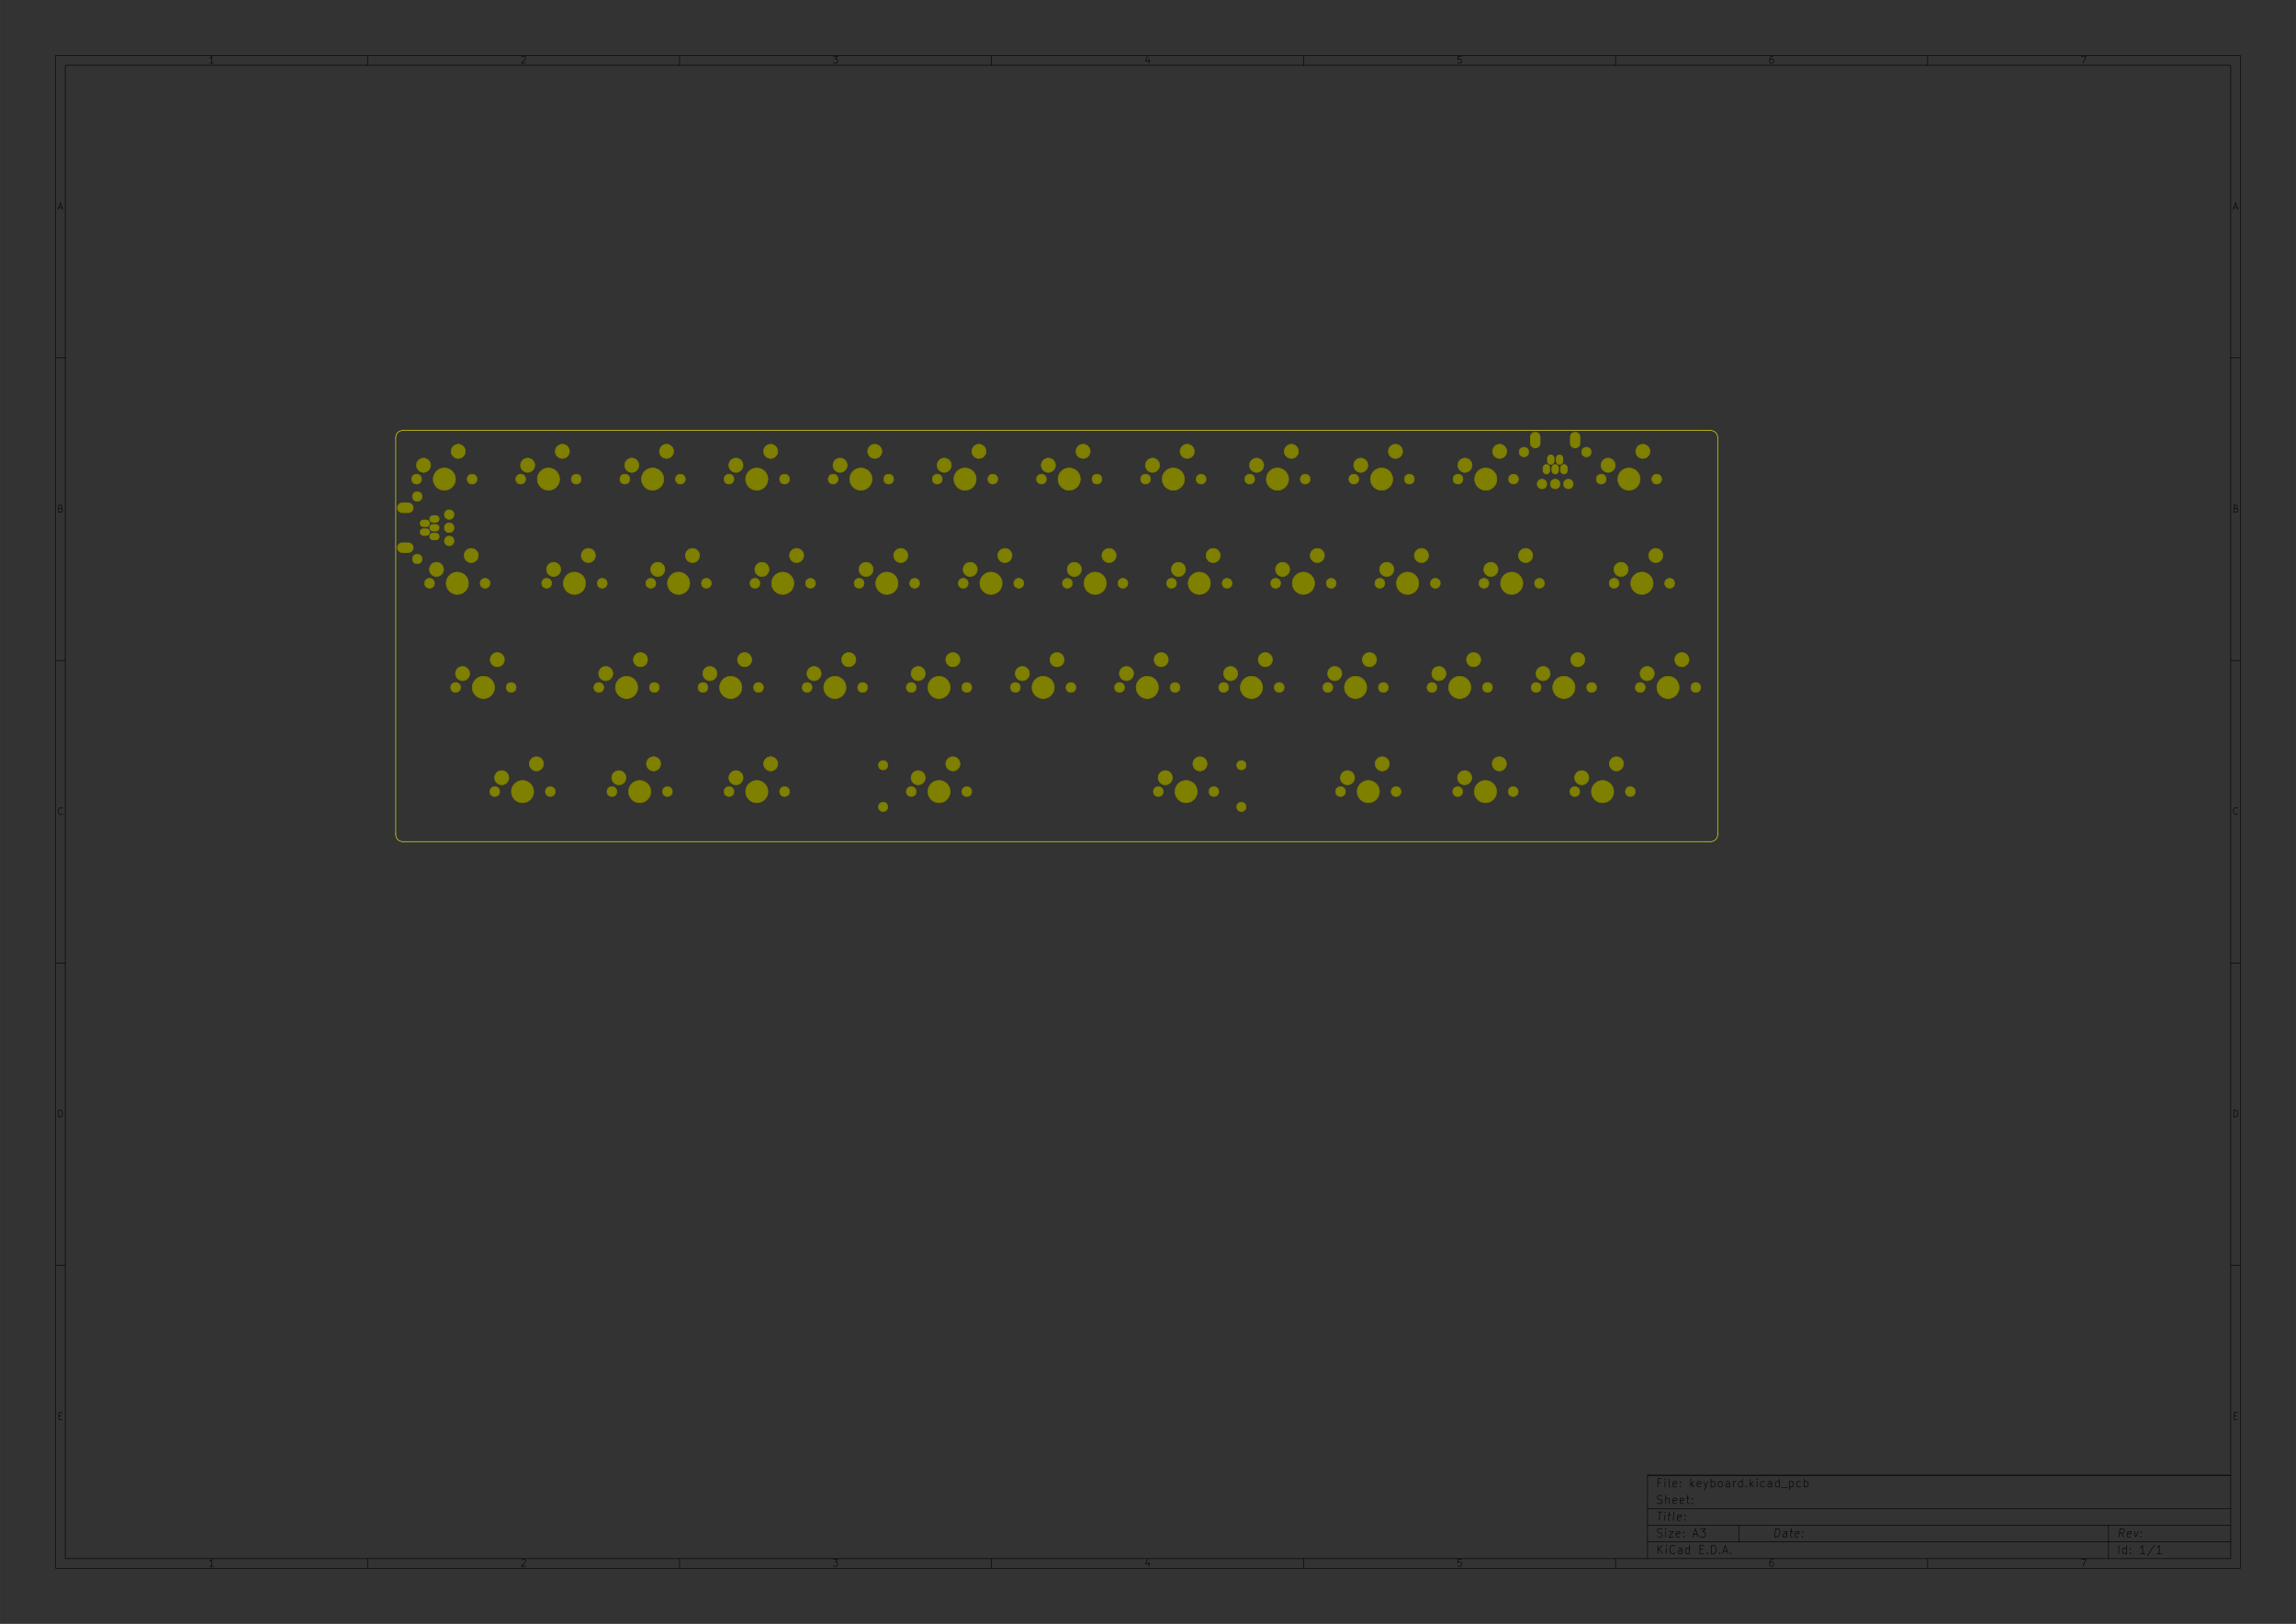 <?xml version="1.0" standalone="no"?>
 <!DOCTYPE svg PUBLIC "-//W3C//DTD SVG 1.1//EN" 
 "http://www.w3.org/Graphics/SVG/1.1/DTD/svg11.dtd"> 
<svg xmlns="http://www.w3.org/2000/svg" version="1.1" 
    width="41.999cm" height="29.7cm" viewBox="0 0 165350 116930 ">
<rect x="0" y="0" width="165350" height="116930" fill="#333333" stroke="none"/>
<title>SVG Picture created as keyboard-F_Mask.svg date 2014/07/19 17:30:37 </title>
  <desc>Picture generated by PCBNEW </desc>
<g style="fill:#000000; fill-opacity:1;stroke:#000000; stroke-opacity:1;
stroke-linecap:round; stroke-linejoin:round; "
 transform="translate(0 0) scale(1 1)">
</g>
<g style="fill:#000000; fill-opacity:0.0; 
stroke:#000000; stroke-width:39.37; stroke-opacity:1; 
stroke-linecap:round; stroke-linejoin:round;">
<path d="M4000 4000
L161350 4000
L161350 112930
L4000 112930
L4000 4000
" />
<path d="M4700 4700
L160650 4700
L160650 112230
L4700 112230
L4700 4700
" />
<path d="M26470 4000
L26470 4700
" />
<path d="M15382 4552
L15097 4552
" />
<path d="M15240 4552
L15240 4052
L15192 4123
L15144 4171
L15097 4195
" />
<path d="M26470 112930
L26470 112230
" />
<path d="M15382 112782
L15097 112782
" />
<path d="M15240 112782
L15240 112282
L15192 112353
L15144 112401
L15097 112425
" />
<path d="M48940 4000
L48940 4700
" />
<path d="M37567 4100
L37590 4076
L37638 4052
L37757 4052
L37805 4076
L37829 4100
L37852 4147
L37852 4195
L37829 4266
L37543 4552
L37852 4552
" />
<path d="M48940 112930
L48940 112230
" />
<path d="M37567 112330
L37590 112306
L37638 112282
L37757 112282
L37805 112306
L37829 112330
L37852 112377
L37852 112425
L37829 112496
L37543 112782
L37852 112782
" />
<path d="M71410 4000
L71410 4700
" />
<path d="M60013 4052
L60322 4052
L60156 4242
L60227 4242
L60275 4266
L60299 4290
L60322 4338
L60322 4457
L60299 4504
L60275 4528
L60227 4552
L60084 4552
L60037 4528
L60013 4504
" />
<path d="M71410 112930
L71410 112230
" />
<path d="M60013 112282
L60322 112282
L60156 112472
L60227 112472
L60275 112496
L60299 112520
L60322 112568
L60322 112687
L60299 112734
L60275 112758
L60227 112782
L60084 112782
L60037 112758
L60013 112734
" />
<path d="M93880 4000
L93880 4700
" />
<path d="M82745 4219
L82745 4552
" />
<path d="M82626 4028
L82507 4385
L82816 4385
" />
<path d="M93880 112930
L93880 112230
" />
<path d="M82745 112449
L82745 112782
" />
<path d="M82626 112258
L82507 112615
L82816 112615
" />
<path d="M116350 4000
L116350 4700
" />
<path d="M105239 4052
L105000 4052
L104977 4290
L105000 4266
L105048 4242
L105167 4242
L105215 4266
L105239 4290
L105262 4338
L105262 4457
L105239 4504
L105215 4528
L105167 4552
L105048 4552
L105000 4528
L104977 4504
" />
<path d="M116350 112930
L116350 112230
" />
<path d="M105239 112282
L105000 112282
L104977 112520
L105000 112496
L105048 112472
L105167 112472
L105215 112496
L105239 112520
L105262 112568
L105262 112687
L105239 112734
L105215 112758
L105167 112782
L105048 112782
L105000 112758
L104977 112734
" />
<path d="M138820 4000
L138820 4700
" />
<path d="M127685 4052
L127590 4052
L127542 4076
L127518 4100
L127470 4171
L127447 4266
L127447 4457
L127470 4504
L127494 4528
L127542 4552
L127637 4552
L127685 4528
L127709 4504
L127732 4457
L127732 4338
L127709 4290
L127685 4266
L127637 4242
L127542 4242
L127494 4266
L127470 4290
L127447 4338
" />
<path d="M138820 112930
L138820 112230
" />
<path d="M127685 112282
L127590 112282
L127542 112306
L127518 112330
L127470 112401
L127447 112496
L127447 112687
L127470 112734
L127494 112758
L127542 112782
L127637 112782
L127685 112758
L127709 112734
L127732 112687
L127732 112568
L127709 112520
L127685 112496
L127637 112472
L127542 112472
L127494 112496
L127470 112520
L127447 112568
" />
<path d="M149893 4052
L150226 4052
L150012 4552
" />
<path d="M149893 112282
L150226 112282
L150012 112782
" />
<path d="M4000 25780
L4700 25780
" />
<path d="M4230 14949
L4469 14949
" />
<path d="M4183 15092
L4350 14592
L4516 15092
" />
<path d="M161350 25780
L160650 25780
" />
<path d="M160880 14949
L161119 14949
" />
<path d="M160833 15092
L161000 14592
L161166 15092
" />
<path d="M4000 47560
L4700 47560
" />
<path d="M4385 36610
L4457 36634
L4480 36658
L4504 36705
L4504 36777
L4480 36824
L4457 36848
L4409 36872
L4219 36872
L4219 36372
L4385 36372
L4433 36396
L4457 36420
L4480 36467
L4480 36515
L4457 36562
L4433 36586
L4385 36610
L4219 36610
" />
<path d="M161350 47560
L160650 47560
" />
<path d="M161035 36610
L161107 36634
L161130 36658
L161154 36705
L161154 36777
L161130 36824
L161107 36848
L161059 36872
L160869 36872
L160869 36372
L161035 36372
L161083 36396
L161107 36420
L161130 36467
L161130 36515
L161107 36562
L161083 36586
L161035 36610
L160869 36610
" />
<path d="M4000 69340
L4700 69340
" />
<path d="M4504 58604
L4480 58628
L4409 58652
L4361 58652
L4290 58628
L4242 58580
L4219 58533
L4195 58438
L4195 58366
L4219 58271
L4242 58223
L4290 58176
L4361 58152
L4409 58152
L4480 58176
L4504 58200
" />
<path d="M161350 69340
L160650 69340
" />
<path d="M161154 58604
L161130 58628
L161059 58652
L161011 58652
L160940 58628
L160892 58580
L160869 58533
L160845 58438
L160845 58366
L160869 58271
L160892 58223
L160940 58176
L161011 58152
L161059 58152
L161130 58176
L161154 58200
" />
<path d="M4000 91120
L4700 91120
" />
<path d="M4219 80432
L4219 79932
L4338 79932
L4409 79956
L4457 80003
L4480 80051
L4504 80146
L4504 80218
L4480 80313
L4457 80360
L4409 80408
L4338 80432
L4219 80432
" />
<path d="M161350 91120
L160650 91120
" />
<path d="M160869 80432
L160869 79932
L160988 79932
L161059 79956
L161107 80003
L161130 80051
L161154 80146
L161154 80218
L161130 80313
L161107 80360
L161059 80408
L160988 80432
L160869 80432
" />
<path d="M4242 101950
L4409 101950
" />
<path d="M4480 102212
L4242 102212
L4242 101712
L4480 101712
" />
<path d="M160892 101950
L161059 101950
" />
<path d="M161130 102212
L160892 102212
L160892 101712
L161130 101712
" />
<path d="M127800 110672
L127875 110072
L128017 110072
L128100 110101
L128150 110158
L128171 110215
L128185 110330
L128175 110415
L128132 110530
L128096 110587
L128032 110644
L127942 110672
L127800 110672
" />
<path d="M128657 110672
L128696 110358
L128675 110301
L128621 110272
L128507 110272
L128446 110301
" />
<path d="M128660 110644
L128600 110672
L128457 110672
L128403 110644
L128382 110587
L128389 110530
L128425 110472
L128485 110444
L128628 110444
L128689 110415
" />
<path d="M128907 110272
L129135 110272
" />
<path d="M129017 110072
L128953 110587
L128975 110644
L129028 110672
L129085 110672
" />
<path d="M129517 110644
L129457 110672
L129342 110672
L129289 110644
L129267 110587
L129296 110358
L129332 110301
L129392 110272
L129507 110272
L129560 110301
L129582 110358
L129575 110415
L129282 110472
" />
<path d="M129807 110615
L129832 110644
L129800 110672
L129775 110644
L129807 110615
L129800 110672
" />
<path d="M129846 110301
L129871 110330
L129839 110358
L129814 110330
L129846 110301
L129839 110358
" />
<path d="M119392 111872
L119392 111272
" />
<path d="M119735 111872
L119478 111530
" />
<path d="M119735 111272
L119392 111615
" />
<path d="M119992 111872
L119992 111472
" />
<path d="M119992 111272
L119964 111301
L119992 111330
L120021 111301
L119992 111272
L119992 111330
" />
<path d="M120621 111815
L120592 111844
L120507 111872
L120450 111872
L120364 111844
L120307 111787
L120278 111730
L120250 111615
L120250 111530
L120278 111415
L120307 111358
L120364 111301
L120450 111272
L120507 111272
L120592 111301
L120621 111330
" />
<path d="M121135 111872
L121135 111558
L121107 111501
L121050 111472
L120935 111472
L120878 111501
" />
<path d="M121135 111844
L121078 111872
L120935 111872
L120878 111844
L120850 111787
L120850 111730
L120878 111672
L120935 111644
L121078 111644
L121135 111615
" />
<path d="M121678 111872
L121678 111272
" />
<path d="M121678 111844
L121621 111872
L121507 111872
L121450 111844
L121421 111815
L121392 111758
L121392 111587
L121421 111530
L121450 111501
L121507 111472
L121621 111472
L121678 111501
" />
<path d="M122421 111558
L122621 111558
" />
<path d="M122707 111872
L122421 111872
L122421 111272
L122707 111272
" />
<path d="M122964 111815
L122992 111844
L122964 111872
L122935 111844
L122964 111815
L122964 111872
" />
<path d="M123249 111872
L123249 111272
L123392 111272
L123478 111301
L123535 111358
L123564 111415
L123592 111530
L123592 111615
L123564 111730
L123535 111787
L123478 111844
L123392 111872
L123249 111872
" />
<path d="M123849 111815
L123878 111844
L123849 111872
L123821 111844
L123849 111815
L123849 111872
" />
<path d="M124107 111701
L124392 111701
" />
<path d="M124049 111872
L124249 111272
L124449 111872
" />
<path d="M124649 111815
L124678 111844
L124649 111872
L124621 111844
L124649 111815
L124649 111872
" />
<path d="M152942 110672
L152778 110387
" />
<path d="M152600 110672
L152675 110072
L152903 110072
L152957 110101
L152982 110130
L153003 110187
L152992 110272
L152957 110330
L152925 110358
L152864 110387
L152635 110387
" />
<path d="M153432 110644
L153371 110672
L153257 110672
L153203 110644
L153182 110587
L153210 110358
L153246 110301
L153307 110272
L153421 110272
L153475 110301
L153496 110358
L153489 110415
L153196 110472
" />
<path d="M153707 110272
L153800 110672
L153992 110272
" />
<path d="M154178 110615
L154203 110644
L154171 110672
L154146 110644
L154178 110615
L154171 110672
" />
<path d="M154217 110301
L154242 110330
L154210 110358
L154185 110330
L154217 110301
L154210 110358
" />
<path d="M119364 110644
L119450 110672
L119592 110672
L119650 110644
L119678 110615
L119707 110558
L119707 110501
L119678 110444
L119650 110415
L119592 110387
L119478 110358
L119421 110330
L119392 110301
L119364 110244
L119364 110187
L119392 110130
L119421 110101
L119478 110072
L119621 110072
L119707 110101
" />
<path d="M119964 110672
L119964 110272
" />
<path d="M119964 110072
L119935 110101
L119964 110130
L119992 110101
L119964 110072
L119964 110130
" />
<path d="M120192 110272
L120507 110272
L120192 110672
L120507 110672
" />
<path d="M120964 110644
L120907 110672
L120792 110672
L120735 110644
L120707 110587
L120707 110358
L120735 110301
L120792 110272
L120907 110272
L120964 110301
L120992 110358
L120992 110415
L120707 110472
" />
<path d="M121250 110615
L121278 110644
L121250 110672
L121221 110644
L121250 110615
L121250 110672
" />
<path d="M121250 110301
L121278 110330
L121250 110358
L121221 110330
L121250 110301
L121250 110358
" />
<path d="M121964 110501
L122250 110501
" />
<path d="M121907 110672
L122107 110072
L122307 110672
" />
<path d="M122450 110072
L122821 110072
L122621 110301
L122707 110301
L122764 110330
L122792 110358
L122821 110415
L122821 110558
L122792 110615
L122764 110644
L122707 110672
L122535 110672
L122478 110644
L122450 110615
" />
<path d="M152592 111872
L152592 111272
" />
<path d="M153135 111872
L153135 111272
" />
<path d="M153135 111844
L153078 111872
L152964 111872
L152907 111844
L152878 111815
L152850 111758
L152850 111587
L152878 111530
L152907 111501
L152964 111472
L153078 111472
L153135 111501
" />
<path d="M153421 111815
L153450 111844
L153421 111872
L153392 111844
L153421 111815
L153421 111872
" />
<path d="M153421 111501
L153450 111530
L153421 111558
L153392 111530
L153421 111501
L153421 111558
" />
<path d="M154478 111872
L154135 111872
" />
<path d="M154307 111872
L154307 111272
L154249 111358
L154192 111415
L154135 111444
" />
<path d="M155164 111244
L154650 112015
" />
<path d="M155678 111872
L155335 111872
" />
<path d="M155507 111872
L155507 111272
L155449 111358
L155392 111415
L155335 111444
" />
<path d="M119389 108872
L119732 108872
" />
<path d="M119485 109472
L119560 108872
" />
<path d="M119857 109472
L119907 109072
" />
<path d="M119932 108872
L119900 108901
L119925 108930
L119957 108901
L119932 108872
L119925 108930
" />
<path d="M120107 109072
L120335 109072
" />
<path d="M120217 108872
L120153 109387
L120175 109444
L120228 109472
L120285 109472
" />
<path d="M120571 109472
L120517 109444
L120496 109387
L120560 108872
" />
<path d="M121032 109444
L120971 109472
L120857 109472
L120803 109444
L120782 109387
L120810 109158
L120846 109101
L120907 109072
L121021 109072
L121075 109101
L121096 109158
L121089 109215
L120796 109272
" />
<path d="M121321 109415
L121346 109444
L121314 109472
L121289 109444
L121321 109415
L121314 109472
" />
<path d="M121360 109101
L121385 109130
L121353 109158
L121328 109130
L121360 109101
L121353 109158
" />
<path d="M119592 106758
L119392 106758
" />
<path d="M119392 107072
L119392 106472
L119678 106472
" />
<path d="M119907 107072
L119907 106672
" />
<path d="M119907 106472
L119878 106501
L119907 106530
L119935 106501
L119907 106472
L119907 106530
" />
<path d="M120278 107072
L120221 107044
L120192 106987
L120192 106472
" />
<path d="M120735 107044
L120678 107072
L120564 107072
L120507 107044
L120478 106987
L120478 106758
L120507 106701
L120564 106672
L120678 106672
L120735 106701
L120764 106758
L120764 106815
L120478 106872
" />
<path d="M121021 107015
L121050 107044
L121021 107072
L120992 107044
L121021 107015
L121021 107072
" />
<path d="M121021 106701
L121050 106730
L121021 106758
L120992 106730
L121021 106701
L121021 106758
" />
<path d="M121764 107072
L121764 106472
" />
<path d="M121821 106844
L121992 107072
" />
<path d="M121992 106672
L121764 106901
" />
<path d="M122478 107044
L122421 107072
L122307 107072
L122250 107044
L122221 106987
L122221 106758
L122250 106701
L122307 106672
L122421 106672
L122478 106701
L122507 106758
L122507 106815
L122221 106872
" />
<path d="M122707 106672
L122850 107072
" />
<path d="M122992 106672
L122850 107072
L122792 107215
L122764 107244
L122707 107272
" />
<path d="M123221 107072
L123221 106472
" />
<path d="M123221 106701
L123278 106672
L123392 106672
L123450 106701
L123478 106730
L123507 106787
L123507 106958
L123478 107015
L123450 107044
L123392 107072
L123278 107072
L123221 107044
" />
<path d="M123850 107072
L123792 107044
L123764 107015
L123735 106958
L123735 106787
L123764 106730
L123792 106701
L123850 106672
L123935 106672
L123992 106701
L124021 106730
L124050 106787
L124050 106958
L124021 107015
L123992 107044
L123935 107072
L123850 107072
" />
<path d="M124564 107072
L124564 106758
L124535 106701
L124478 106672
L124364 106672
L124307 106701
" />
<path d="M124564 107044
L124507 107072
L124364 107072
L124307 107044
L124278 106987
L124278 106930
L124307 106872
L124364 106844
L124507 106844
L124564 106815
" />
<path d="M124850 107072
L124850 106672
" />
<path d="M124850 106787
L124878 106730
L124907 106701
L124964 106672
L125021 106672
" />
<path d="M125478 107072
L125478 106472
" />
<path d="M125478 107044
L125421 107072
L125307 107072
L125250 107044
L125221 107015
L125192 106958
L125192 106787
L125221 106730
L125250 106701
L125307 106672
L125421 106672
L125478 106701
" />
<path d="M125764 107015
L125792 107044
L125764 107072
L125735 107044
L125764 107015
L125764 107072
" />
<path d="M126050 107072
L126050 106472
" />
<path d="M126107 106844
L126278 107072
" />
<path d="M126278 106672
L126050 106901
" />
<path d="M126535 107072
L126535 106672
" />
<path d="M126535 106472
L126507 106501
L126535 106530
L126564 106501
L126535 106472
L126535 106530
" />
<path d="M127078 107044
L127021 107072
L126907 107072
L126850 107044
L126821 107015
L126792 106958
L126792 106787
L126821 106730
L126850 106701
L126907 106672
L127021 106672
L127078 106701
" />
<path d="M127592 107072
L127592 106758
L127564 106701
L127507 106672
L127392 106672
L127335 106701
" />
<path d="M127592 107044
L127535 107072
L127392 107072
L127335 107044
L127307 106987
L127307 106930
L127335 106872
L127392 106844
L127535 106844
L127592 106815
" />
<path d="M128135 107072
L128135 106472
" />
<path d="M128135 107044
L128078 107072
L127964 107072
L127907 107044
L127878 107015
L127850 106958
L127850 106787
L127878 106730
L127907 106701
L127964 106672
L128078 106672
L128135 106701
" />
<path d="M128278 107130
L128735 107130
" />
<path d="M128878 106672
L128878 107272
" />
<path d="M128878 106701
L128935 106672
L129050 106672
L129107 106701
L129135 106730
L129164 106787
L129164 106958
L129135 107015
L129107 107044
L129050 107072
L128935 107072
L128878 107044
" />
<path d="M129678 107044
L129621 107072
L129507 107072
L129450 107044
L129421 107015
L129392 106958
L129392 106787
L129421 106730
L129450 106701
L129507 106672
L129621 106672
L129678 106701
" />
<path d="M129935 107072
L129935 106472
" />
<path d="M129935 106701
L129992 106672
L130107 106672
L130164 106701
L130192 106730
L130221 106787
L130221 106958
L130192 107015
L130164 107044
L130107 107072
L129992 107072
L129935 107044
" />
<path d="M119364 108244
L119450 108272
L119592 108272
L119650 108244
L119678 108215
L119707 108158
L119707 108101
L119678 108044
L119650 108015
L119592 107987
L119478 107958
L119421 107930
L119392 107901
L119364 107844
L119364 107787
L119392 107730
L119421 107701
L119478 107672
L119621 107672
L119707 107701
" />
<path d="M119964 108272
L119964 107672
" />
<path d="M120221 108272
L120221 107958
L120192 107901
L120135 107872
L120050 107872
L119992 107901
L119964 107930
" />
<path d="M120735 108244
L120678 108272
L120564 108272
L120507 108244
L120478 108187
L120478 107958
L120507 107901
L120564 107872
L120678 107872
L120735 107901
L120764 107958
L120764 108015
L120478 108072
" />
<path d="M121250 108244
L121192 108272
L121078 108272
L121021 108244
L120992 108187
L120992 107958
L121021 107901
L121078 107872
L121192 107872
L121250 107901
L121278 107958
L121278 108015
L120992 108072
" />
<path d="M121450 107872
L121678 107872
" />
<path d="M121535 107672
L121535 108187
L121564 108244
L121621 108272
L121678 108272
" />
<path d="M121878 108215
L121907 108244
L121878 108272
L121850 108244
L121878 108215
L121878 108272
" />
<path d="M121878 107901
L121907 107930
L121878 107958
L121850 107930
L121878 107901
L121878 107958
" />
<path d="M118650 106230
L118650 112230
" />
<path d="M118650 106230
L160650 106230
" />
<path d="M118650 106230
L160650 106230
" />
<path d="M118650 108630
L160650 108630
" />
<path d="M151850 109830
L151850 112230
" />
<path d="M118650 111030
L160650 111030
" />
<path d="M118650 109830
L160650 109830
" />
<path d="M125250 109830
L125250 111030
" />
</g>
<g style="fill:#FFFF00; fill-opacity:0.0; 
stroke:#FFFF00; stroke-width:39.016; stroke-opacity:1; 
stroke-linecap:round; stroke-linejoin:round;">
<path d="M123700 60000
L123700 60100
" />
<path d="M28500 60000
L28500 60100
" />
<path d="M123000 60600
L123200 60600
" />
<path d="M123000 31000
L123200 31000
" />
<path d="M123000 60600
L29000 60600
" />
<path d="M123700 31500
L123700 60000
" />
<path d="M29000 31000
L123000 31000
" />
<path d="M28500 60000
L28500 31500
" />
<path d="M123700 31500 A500 500 0.0 0 0 123200 31000 " />
<path d="M123200 60600 A500 500 0.0 0 0 123700 60100 " />
<path d="M28500 60100 A500 500 0.0 0 0 29000 60600 " />
<path d="M29000 31000 A500 500 0.0 0 0 28500 31500 " />
</g>
<g style="fill:#7F7F00; fill-opacity:0.0; 
stroke:#7F7F00; stroke-width:39.37; stroke-opacity:1; 
stroke-linecap:round; stroke-linejoin:round;">
</g>
<g style="fill:#7F7F00; fill-opacity:1.0; 
stroke:#7F7F00; stroke-width:39.37; stroke-opacity:1; 
stroke-linecap:round; stroke-linejoin:round;">
<circle cx="63600" cy="58100" r="335.276" /> 
<circle cx="63600" cy="55100" r="335.276" /> 
<circle cx="89400" cy="58100" r="335.276" /> 
<circle cx="89400" cy="55100" r="335.276" /> 
<circle cx="37632.1" cy="57000" r="803.815" /> 
<circle cx="38632.1" cy="55000" r="512.315" /> 
<circle cx="36132.1" cy="56000" r="512.315" /> 
<circle cx="35632.1" cy="57000" r="354.815" /> 
<circle cx="39632.1" cy="57000" r="354.815" /> 
<circle cx="67625.2" cy="57000" r="803.815" /> 
<circle cx="68625.2" cy="55000" r="512.315" /> 
<circle cx="66125.2" cy="56000" r="512.315" /> 
<circle cx="65625.2" cy="57000" r="354.815" /> 
<circle cx="69625.2" cy="57000" r="354.815" /> 
<circle cx="98541.8" cy="57000" r="803.815" /> 
<circle cx="99541.8" cy="55000" r="512.315" /> 
<circle cx="97041.8" cy="56000" r="512.315" /> 
<circle cx="96541.8" cy="57000" r="354.815" /> 
<circle cx="100542" cy="57000" r="354.815" /> 
<circle cx="34812.5" cy="49500" r="803.815" /> 
<circle cx="35812.5" cy="47500" r="512.315" /> 
<circle cx="33312.5" cy="48500" r="512.315" /> 
<circle cx="32812.5" cy="49500" r="354.815" /> 
<circle cx="36812.5" cy="49500" r="354.815" /> 
<circle cx="117313" cy="34500" r="803.815" /> 
<circle cx="118313" cy="32500" r="512.315" /> 
<circle cx="115813" cy="33500" r="512.315" /> 
<circle cx="115313" cy="34500" r="354.815" /> 
<circle cx="119313" cy="34500" r="354.815" /> 
<circle cx="101370" cy="42000" r="803.815" /> 
<circle cx="102370" cy="40000" r="512.315" /> 
<circle cx="99870.1" cy="41000" r="512.315" /> 
<circle cx="99370.1" cy="42000" r="354.815" /> 
<circle cx="103370" cy="42000" r="354.815" /> 
<circle cx="93870.1" cy="42000" r="803.815" /> 
<circle cx="94870.1" cy="40000" r="512.315" /> 
<circle cx="92370.1" cy="41000" r="512.315" /> 
<circle cx="91870.1" cy="42000" r="354.815" /> 
<circle cx="95870.1" cy="42000" r="354.815" /> 
<circle cx="86370.1" cy="42000" r="803.815" /> 
<circle cx="87370.1" cy="40000" r="512.315" /> 
<circle cx="84870.1" cy="41000" r="512.315" /> 
<circle cx="84370.1" cy="42000" r="354.815" /> 
<circle cx="88370.1" cy="42000" r="354.815" /> 
<circle cx="78870.1" cy="42000" r="803.815" /> 
<circle cx="79870.1" cy="40000" r="512.315" /> 
<circle cx="77370.1" cy="41000" r="512.315" /> 
<circle cx="76870.1" cy="42000" r="354.815" /> 
<circle cx="80870.1" cy="42000" r="354.815" /> 
<circle cx="71370.1" cy="42000" r="803.815" /> 
<circle cx="72370.1" cy="40000" r="512.315" /> 
<circle cx="69870.1" cy="41000" r="512.315" /> 
<circle cx="69370.1" cy="42000" r="354.815" /> 
<circle cx="73370.1" cy="42000" r="354.815" /> 
<circle cx="63870.1" cy="42000" r="803.815" /> 
<circle cx="64870.1" cy="40000" r="512.315" /> 
<circle cx="62370.1" cy="41000" r="512.315" /> 
<circle cx="61870.1" cy="42000" r="354.815" /> 
<circle cx="65870.1" cy="42000" r="354.815" /> 
<circle cx="56370.1" cy="42000" r="803.815" /> 
<circle cx="57370.1" cy="40000" r="512.315" /> 
<circle cx="54870.1" cy="41000" r="512.315" /> 
<circle cx="54370.1" cy="42000" r="354.815" /> 
<circle cx="58370.1" cy="42000" r="354.815" /> 
<circle cx="48870.1" cy="42000" r="803.815" /> 
<circle cx="49870.1" cy="40000" r="512.315" /> 
<circle cx="47370.1" cy="41000" r="512.315" /> 
<circle cx="46870.1" cy="42000" r="354.815" /> 
<circle cx="50870.1" cy="42000" r="354.815" /> 
<circle cx="41370.1" cy="42000" r="803.815" /> 
<circle cx="42370.1" cy="40000" r="512.315" /> 
<circle cx="39870.1" cy="41000" r="512.315" /> 
<circle cx="39370.1" cy="42000" r="354.815" /> 
<circle cx="43370.1" cy="42000" r="354.815" /> 
<circle cx="32935" cy="42000" r="803.815" /> 
<circle cx="33935" cy="40000" r="512.315" /> 
<circle cx="31435" cy="41000" r="512.315" /> 
<circle cx="30935" cy="42000" r="354.815" /> 
<circle cx="34935" cy="42000" r="354.815" /> 
<circle cx="77000" cy="34500" r="803.815" /> 
<circle cx="78000" cy="32500" r="512.315" /> 
<circle cx="75500" cy="33500" r="512.315" /> 
<circle cx="75000" cy="34500" r="354.815" /> 
<circle cx="79000" cy="34500" r="354.815" /> 
<circle cx="107000" cy="34500" r="803.815" /> 
<circle cx="108000" cy="32500" r="512.315" /> 
<circle cx="105500" cy="33500" r="512.315" /> 
<circle cx="105000" cy="34500" r="354.815" /> 
<circle cx="109000" cy="34500" r="354.815" /> 
<circle cx="99500" cy="34500" r="803.815" /> 
<circle cx="100500" cy="32500" r="512.315" /> 
<circle cx="98000" cy="33500" r="512.315" /> 
<circle cx="97500" cy="34500" r="354.815" /> 
<circle cx="101500" cy="34500" r="354.815" /> 
<circle cx="84500" cy="34500" r="803.815" /> 
<circle cx="85500" cy="32500" r="512.315" /> 
<circle cx="83000" cy="33500" r="512.315" /> 
<circle cx="82500" cy="34500" r="354.815" /> 
<circle cx="86500" cy="34500" r="354.815" /> 
<circle cx="69500" cy="34500" r="803.815" /> 
<circle cx="70500" cy="32500" r="512.315" /> 
<circle cx="68000" cy="33500" r="512.315" /> 
<circle cx="67500" cy="34500" r="354.815" /> 
<circle cx="71500" cy="34500" r="354.815" /> 
<circle cx="62000" cy="34500" r="803.815" /> 
<circle cx="63000" cy="32500" r="512.315" /> 
<circle cx="60500" cy="33500" r="512.315" /> 
<circle cx="60000" cy="34500" r="354.815" /> 
<circle cx="64000" cy="34500" r="354.815" /> 
<circle cx="54500" cy="34500" r="803.815" /> 
<circle cx="55500" cy="32500" r="512.315" /> 
<circle cx="53000" cy="33500" r="512.315" /> 
<circle cx="52500" cy="34500" r="354.815" /> 
<circle cx="56500" cy="34500" r="354.815" /> 
<circle cx="47000" cy="34500" r="803.815" /> 
<circle cx="48000" cy="32500" r="512.315" /> 
<circle cx="45500" cy="33500" r="512.315" /> 
<circle cx="45000" cy="34500" r="354.815" /> 
<circle cx="49000" cy="34500" r="354.815" /> 
<circle cx="39500" cy="34500" r="803.815" /> 
<circle cx="40500" cy="32500" r="512.315" /> 
<circle cx="38000" cy="33500" r="512.315" /> 
<circle cx="37500" cy="34500" r="354.815" /> 
<circle cx="41500" cy="34500" r="354.815" /> 
<circle cx="32000" cy="34500" r="803.815" /> 
<circle cx="33000" cy="32500" r="512.315" /> 
<circle cx="30500" cy="33500" r="512.315" /> 
<circle cx="30000" cy="34500" r="354.815" /> 
<circle cx="34000" cy="34500" r="354.815" /> 
<circle cx="108870" cy="42000" r="803.815" /> 
<circle cx="109870" cy="40000" r="512.315" /> 
<circle cx="107370" cy="41000" r="512.315" /> 
<circle cx="106870" cy="42000" r="354.815" /> 
<circle cx="110870" cy="42000" r="354.815" /> 
<circle cx="92000" cy="34500" r="803.815" /> 
<circle cx="93000" cy="32500" r="512.315" /> 
<circle cx="90500" cy="33500" r="512.315" /> 
<circle cx="90000" cy="34500" r="354.815" /> 
<circle cx="94000" cy="34500" r="354.815" /> 
<circle cx="115412" cy="57000" r="803.815" /> 
<circle cx="116412" cy="55000" r="512.315" /> 
<circle cx="113912" cy="56000" r="512.315" /> 
<circle cx="113412" cy="57000" r="354.815" /> 
<circle cx="117412" cy="57000" r="354.815" /> 
<circle cx="106977" cy="57000" r="803.815" /> 
<circle cx="107977" cy="55000" r="512.315" /> 
<circle cx="105477" cy="56000" r="512.315" /> 
<circle cx="104977" cy="57000" r="354.815" /> 
<circle cx="108977" cy="57000" r="354.815" /> 
<circle cx="85419.3" cy="57000" r="803.815" /> 
<circle cx="86419.3" cy="55000" r="512.315" /> 
<circle cx="83919.3" cy="56000" r="512.315" /> 
<circle cx="83419.3" cy="57000" r="354.815" /> 
<circle cx="87419.3" cy="57000" r="354.815" /> 
<circle cx="54502.7" cy="57000" r="803.815" /> 
<circle cx="55502.7" cy="55000" r="512.315" /> 
<circle cx="53002.7" cy="56000" r="512.315" /> 
<circle cx="52502.7" cy="57000" r="354.815" /> 
<circle cx="56502.7" cy="57000" r="354.815" /> 
<circle cx="46067.7" cy="57000" r="803.815" /> 
<circle cx="47067.7" cy="55000" r="512.315" /> 
<circle cx="44567.7" cy="56000" r="512.315" /> 
<circle cx="44067.7" cy="57000" r="354.815" /> 
<circle cx="48067.7" cy="57000" r="354.815" /> 
<circle cx="120125" cy="49500" r="803.815" /> 
<circle cx="121125" cy="47500" r="512.315" /> 
<circle cx="118625" cy="48500" r="512.315" /> 
<circle cx="118125" cy="49500" r="354.815" /> 
<circle cx="122125" cy="49500" r="354.815" /> 
<circle cx="112625" cy="49500" r="803.815" /> 
<circle cx="113625" cy="47500" r="512.315" /> 
<circle cx="111125" cy="48500" r="512.315" /> 
<circle cx="110625" cy="49500" r="354.815" /> 
<circle cx="114625" cy="49500" r="354.815" /> 
<circle cx="105125" cy="49500" r="803.815" /> 
<circle cx="106125" cy="47500" r="512.315" /> 
<circle cx="103625" cy="48500" r="512.315" /> 
<circle cx="103125" cy="49500" r="354.815" /> 
<circle cx="107125" cy="49500" r="354.815" /> 
<circle cx="97625" cy="49500" r="803.815" /> 
<circle cx="98625" cy="47500" r="512.315" /> 
<circle cx="96125" cy="48500" r="512.315" /> 
<circle cx="95625" cy="49500" r="354.815" /> 
<circle cx="99625" cy="49500" r="354.815" /> 
<circle cx="90125" cy="49500" r="803.815" /> 
<circle cx="91125" cy="47500" r="512.315" /> 
<circle cx="88625" cy="48500" r="512.315" /> 
<circle cx="88125" cy="49500" r="354.815" /> 
<circle cx="92125" cy="49500" r="354.815" /> 
<circle cx="82625" cy="49500" r="803.815" /> 
<circle cx="83625" cy="47500" r="512.315" /> 
<circle cx="81125" cy="48500" r="512.315" /> 
<circle cx="80625" cy="49500" r="354.815" /> 
<circle cx="84625" cy="49500" r="354.815" /> 
<circle cx="75125" cy="49500" r="803.815" /> 
<circle cx="76125" cy="47500" r="512.315" /> 
<circle cx="73625" cy="48500" r="512.315" /> 
<circle cx="73125" cy="49500" r="354.815" /> 
<circle cx="77125" cy="49500" r="354.815" /> 
<circle cx="67625" cy="49500" r="803.815" /> 
<circle cx="68625" cy="47500" r="512.315" /> 
<circle cx="66125" cy="48500" r="512.315" /> 
<circle cx="65625" cy="49500" r="354.815" /> 
<circle cx="69625" cy="49500" r="354.815" /> 
<circle cx="60125" cy="49500" r="803.815" /> 
<circle cx="61125" cy="47500" r="512.315" /> 
<circle cx="58625" cy="48500" r="512.315" /> 
<circle cx="58125" cy="49500" r="354.815" /> 
<circle cx="62125" cy="49500" r="354.815" /> 
<circle cx="52625" cy="49500" r="803.815" /> 
<circle cx="53625" cy="47500" r="512.315" /> 
<circle cx="51125" cy="48500" r="512.315" /> 
<circle cx="50625" cy="49500" r="354.815" /> 
<circle cx="54625" cy="49500" r="354.815" /> 
<circle cx="45125" cy="49500" r="803.815" /> 
<circle cx="46125" cy="47500" r="512.315" /> 
<circle cx="43625" cy="48500" r="512.315" /> 
<circle cx="43125" cy="49500" r="354.815" /> 
<circle cx="47125" cy="49500" r="354.815" /> 
<circle cx="118245" cy="42000" r="803.815" /> 
<circle cx="119245" cy="40000" r="512.315" /> 
<circle cx="116745" cy="41000" r="512.315" /> 
<circle cx="116245" cy="42000" r="354.815" /> 
<circle cx="120245" cy="42000" r="354.815" /> 
</g>
<g style="fill:#7F7F00; fill-opacity:1.0; 
stroke:#7F7F00; stroke-width:530; stroke-opacity:1; 
stroke-linecap:round; stroke-linejoin:round;">
<path d="M111370 33685
L111370 33885
" />
<path d="M111685 32997
L111685 33197
" />
<path d="M112000 33685
L112000 33885
" />
<path d="M112315 32997
L112315 33197
" />
<path d="M112630 33685
L112630 33885
" />
</g>
<g style="fill:#7F7F00; fill-opacity:1.0; 
stroke:#7F7F00; stroke-width:750; stroke-opacity:1; 
stroke-linecap:round; stroke-linejoin:round;">
<path d="M113436 31474
L113436 31904
" />
<path d="M110564 31474
L110564 31904
" />
</g>
<g style="fill:#7F7F00; fill-opacity:1.0; 
stroke:#7F7F00; stroke-width:39.37; stroke-opacity:1; 
stroke-linecap:round; stroke-linejoin:round;">
<circle cx="111050" cy="34850" r="345.315" /> 
<circle cx="109750" cy="32550" r="345.315" /> 
<circle cx="112000" cy="34850" r="345.315" /> 
<circle cx="114250" cy="32550" r="345.315" /> 
<circle cx="112950" cy="34850" r="345.315" /> 
</g>
<g style="fill:#7F7F00; fill-opacity:1.0; 
stroke:#7F7F00; stroke-width:530; stroke-opacity:1; 
stroke-linecap:round; stroke-linejoin:round;">
<path d="M31185 38630
L31385 38630
" />
<path d="M30497 38315
L30697 38315
" />
<path d="M31185 38000
L31385 38000
" />
<path d="M30497 37685
L30697 37685
" />
<path d="M31185 37370
L31385 37370
" />
</g>
<g style="fill:#7F7F00; fill-opacity:1.0; 
stroke:#7F7F00; stroke-width:750; stroke-opacity:1; 
stroke-linecap:round; stroke-linejoin:round;">
<path d="M28974 36564
L29404 36564
" />
<path d="M28974 39436
L29404 39436
" />
</g>
<g style="fill:#7F7F00; fill-opacity:1.0; 
stroke:#7F7F00; stroke-width:39.37; stroke-opacity:1; 
stroke-linecap:round; stroke-linejoin:round;">
<circle cx="32350" cy="38950" r="345.315" /> 
<circle cx="30050" cy="40250" r="345.315" /> 
<circle cx="32350" cy="38000" r="345.315" /> 
<circle cx="30050" cy="35750" r="345.315" /> 
<circle cx="32350" cy="37050" r="345.315" /> 
</g> 
</svg>
